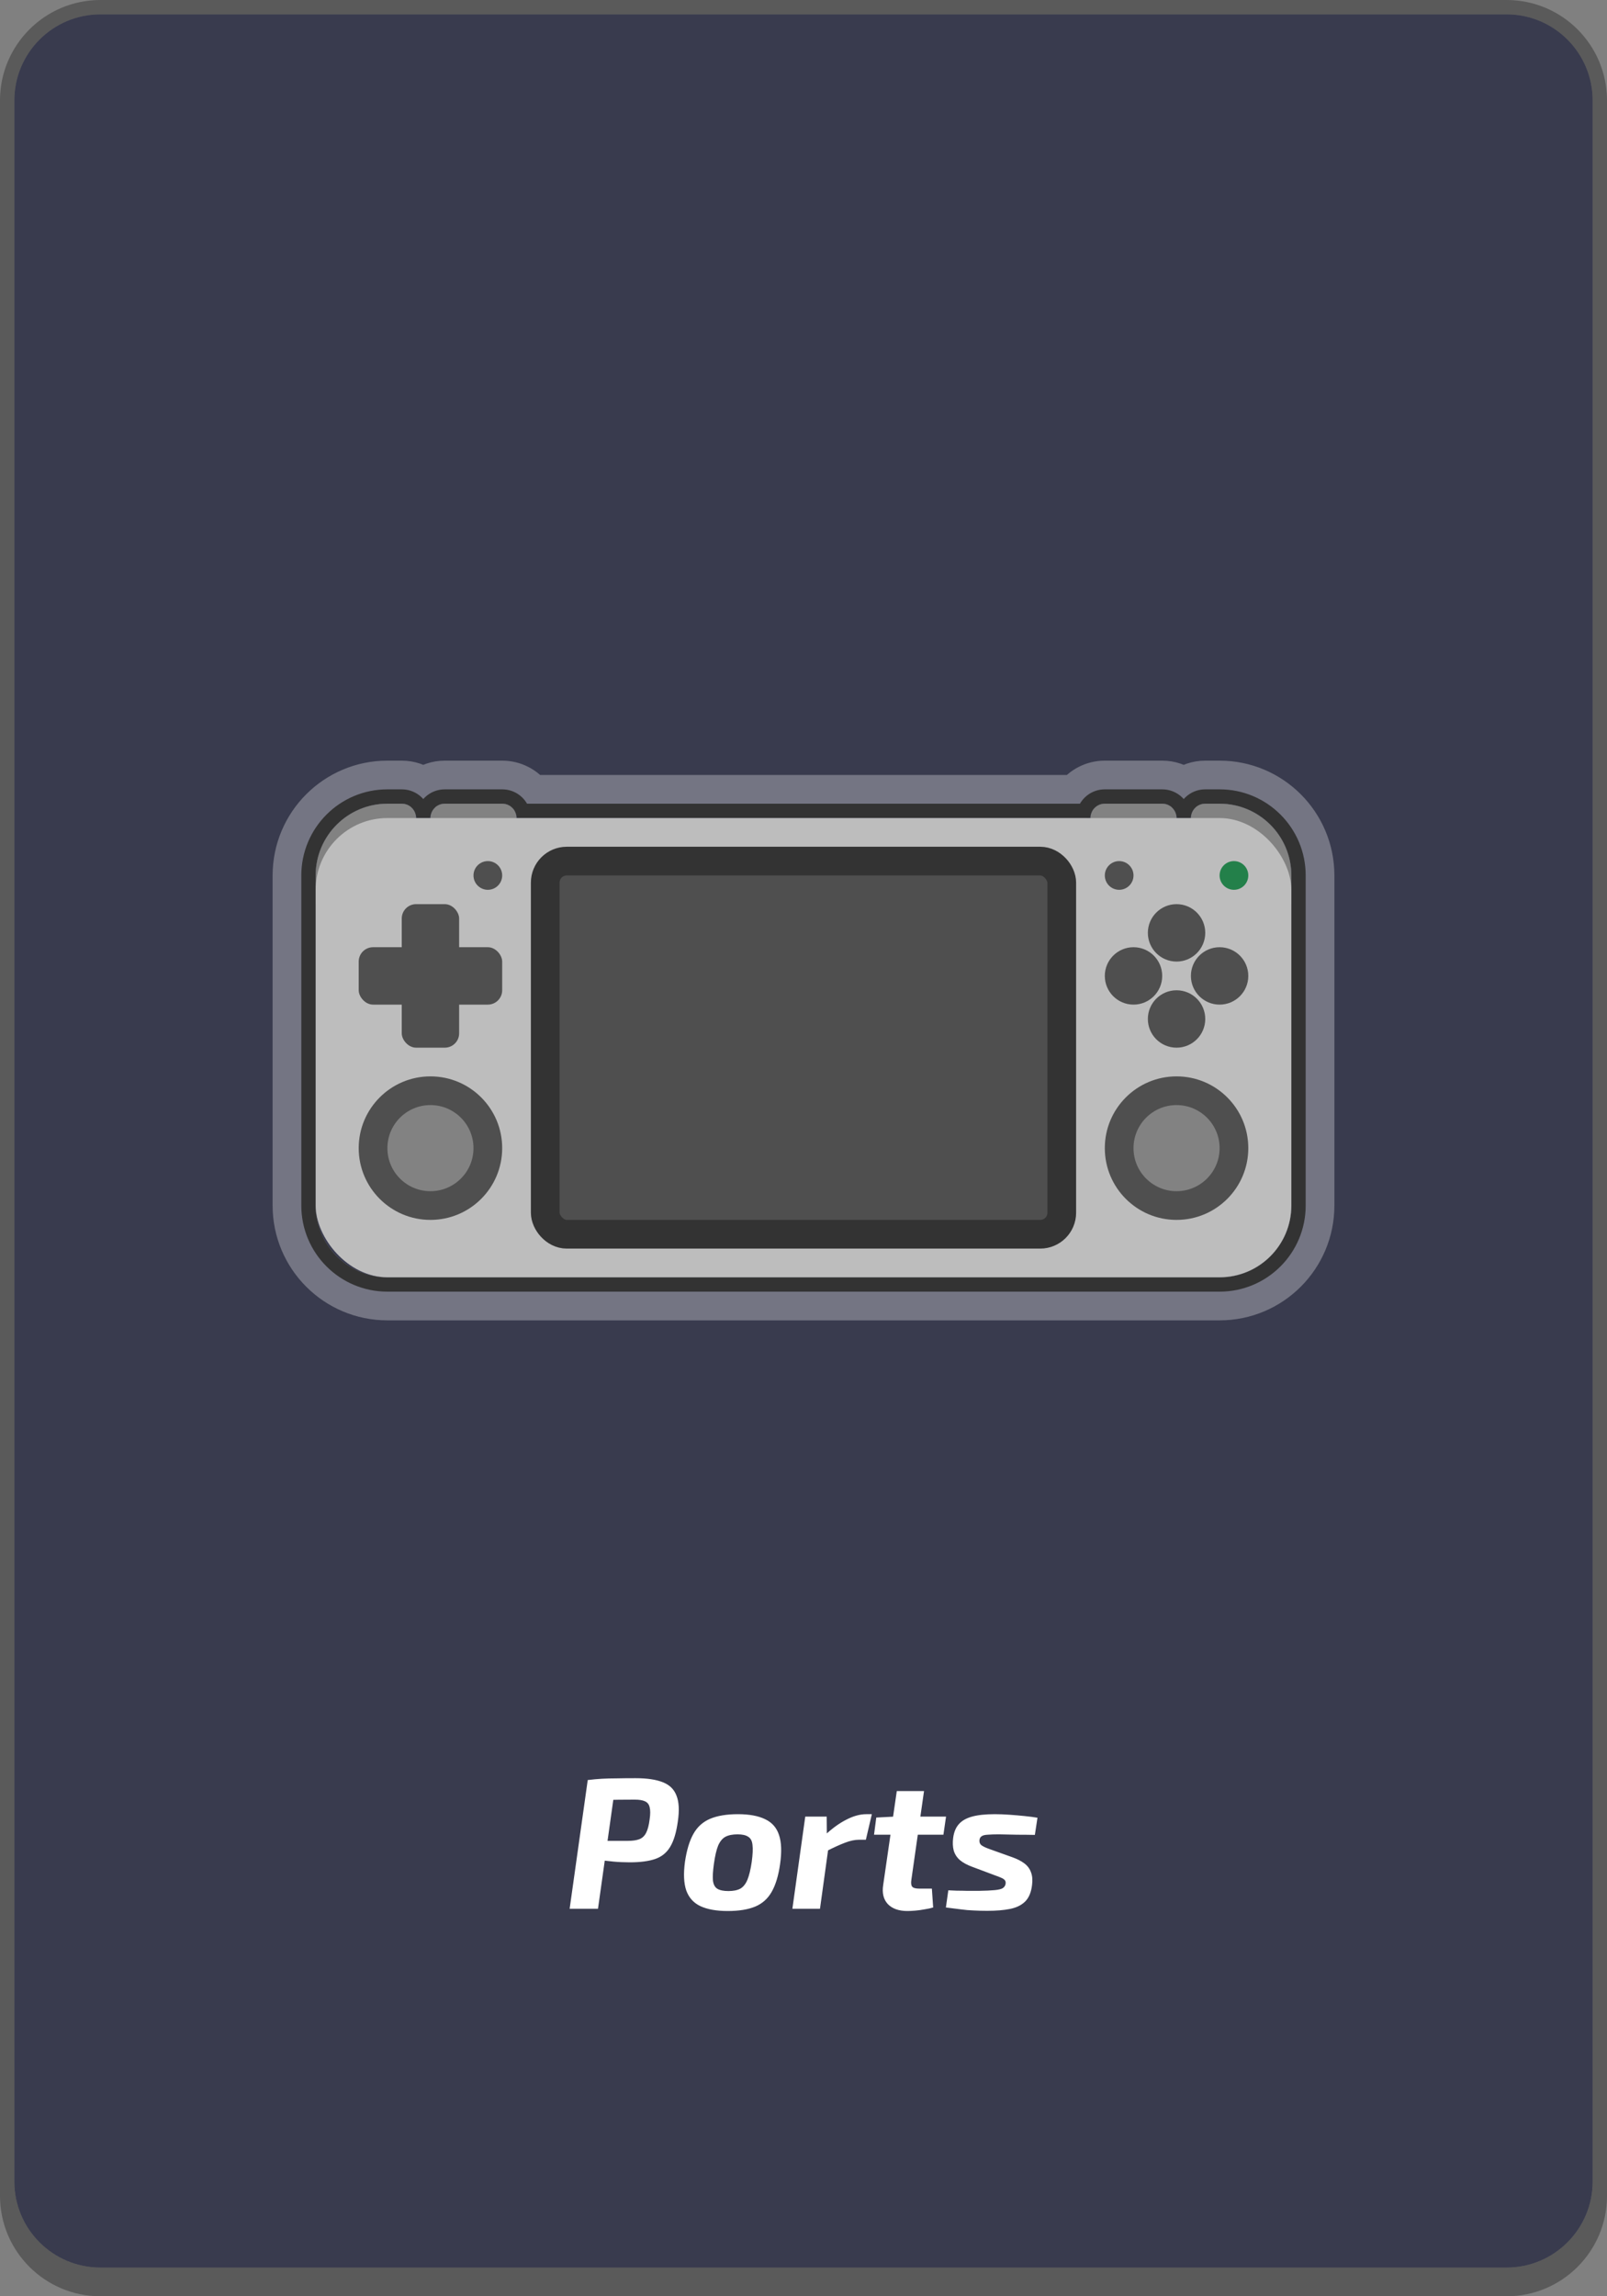 <svg width="112" height="160" viewBox="0 0 112 160" fill="none" xmlns="http://www.w3.org/2000/svg">
<rect x="0" y="0" width="112" height="160" fill="#808080" stroke="none"/>
<g clip-path="url(#clip0_101_23)">
<path d="M1 7C1 3.686 3.686 1 7 1H105C108.314 1 111 3.686 111 7V152C111 155.314 108.314 158 105 158H7C3.686 158 1 155.314 1 152V7Z" fill="#393B4E"/>
<path fill-rule="evenodd" clip-rule="evenodd" d="M7 0C3.134 0 0 3.134 0 7V153C0 156.866 3.134 160 7 160H105C108.866 160 112 156.866 112 153V7C112 3.134 108.866 0 105 0H7ZM7 1C3.686 1 1 3.686 1 7C1 7 1 7 1 7V152C1 152.165 1.007 152.328 1.02 152.49C1.269 155.575 3.851 158 7 158H105C108.149 158 110.731 155.575 110.98 152.49C110.993 152.328 111 152.165 111 152V7C111 3.686 108.314 1 105 1H7Z" fill="black" fill-opacity="0.3"/>
<path d="M44.29 123.9C45.096 123.9 45.733 123.995 46.201 124.186C46.669 124.368 46.986 124.68 47.15 125.122C47.324 125.555 47.354 126.153 47.241 126.916C47.137 127.679 46.96 128.268 46.708 128.684C46.466 129.091 46.119 129.373 45.668 129.529C45.218 129.685 44.624 129.763 43.887 129.763C43.497 129.763 43.116 129.746 42.743 129.711C42.371 129.676 42.02 129.633 41.69 129.581C41.37 129.52 41.097 129.46 40.871 129.399C40.646 129.338 40.49 129.286 40.403 129.243L40.481 128.268C41.001 128.268 41.543 128.268 42.106 128.268C42.67 128.268 43.216 128.268 43.744 128.268C44.091 128.268 44.364 128.229 44.563 128.151C44.763 128.073 44.919 127.926 45.031 127.709C45.144 127.492 45.226 127.176 45.278 126.76C45.33 126.405 45.33 126.127 45.278 125.928C45.235 125.729 45.127 125.59 44.953 125.512C44.789 125.434 44.55 125.395 44.238 125.395C43.432 125.395 42.743 125.404 42.171 125.421C41.599 125.43 41.214 125.443 41.014 125.46L40.962 124.03C41.318 123.987 41.651 123.956 41.963 123.939C42.275 123.922 42.613 123.913 42.977 123.913C43.341 123.904 43.779 123.9 44.29 123.9ZM42.938 124.03L41.677 133H39.701L40.962 124.03H42.938ZM51.431 126.409C52.22 126.409 52.852 126.526 53.329 126.76C53.806 126.985 54.126 127.349 54.291 127.852C54.464 128.355 54.49 129.031 54.369 129.88C54.256 130.686 54.061 131.332 53.784 131.817C53.515 132.294 53.134 132.636 52.64 132.844C52.146 133.052 51.505 133.156 50.716 133.156C49.936 133.156 49.303 133.043 48.818 132.818C48.341 132.593 48.012 132.229 47.83 131.726C47.657 131.223 47.626 130.556 47.739 129.724C47.86 128.909 48.055 128.264 48.324 127.787C48.593 127.302 48.978 126.951 49.481 126.734C49.992 126.517 50.642 126.409 51.431 126.409ZM51.405 127.813C51.058 127.813 50.777 127.869 50.56 127.982C50.352 128.095 50.183 128.298 50.053 128.593C49.932 128.888 49.832 129.317 49.754 129.88C49.685 130.374 49.663 130.76 49.689 131.037C49.724 131.314 49.828 131.505 50.001 131.609C50.174 131.713 50.43 131.765 50.768 131.765C51.115 131.765 51.392 131.709 51.6 131.596C51.808 131.475 51.973 131.267 52.094 130.972C52.215 130.677 52.315 130.261 52.393 129.724C52.462 129.213 52.48 128.823 52.445 128.554C52.419 128.277 52.319 128.086 52.146 127.982C51.981 127.869 51.734 127.813 51.405 127.813ZM57.617 126.578L57.63 128.112L57.799 128.294L57.149 133H55.225L56.122 126.578H57.617ZM60.763 126.409L60.347 128.19H59.879C59.576 128.19 59.246 128.259 58.891 128.398C58.544 128.528 58.107 128.727 57.578 128.996L57.5 127.865C58.011 127.388 58.51 127.029 58.995 126.786C59.48 126.535 59.94 126.409 60.373 126.409H60.763ZM64.4 124.797L63.517 130.985C63.482 131.219 63.504 131.379 63.581 131.466C63.66 131.553 63.824 131.596 64.076 131.596H64.947L65.037 132.909C64.873 132.961 64.674 133.004 64.439 133.039C64.214 133.082 63.993 133.113 63.776 133.13C63.56 133.147 63.382 133.156 63.243 133.156C62.645 133.156 62.191 132.996 61.879 132.675C61.575 132.346 61.467 131.904 61.553 131.349L62.502 124.797H64.4ZM65.934 126.578L65.752 127.839H60.916L61.072 126.643L62.321 126.578H65.934ZM69.33 126.409C69.651 126.409 69.993 126.422 70.357 126.448C70.721 126.474 71.072 126.504 71.41 126.539C71.757 126.574 72.056 126.613 72.307 126.656L72.125 127.852C71.709 127.843 71.293 127.839 70.877 127.839C70.47 127.83 70.054 127.822 69.629 127.813C69.3 127.813 69.035 127.822 68.836 127.839C68.645 127.848 68.507 127.882 68.42 127.943C68.334 127.995 68.281 128.082 68.264 128.203C68.247 128.359 68.29 128.48 68.394 128.567C68.507 128.654 68.698 128.745 68.966 128.84L70.565 129.412C70.903 129.533 71.18 129.676 71.397 129.841C71.614 130.006 71.766 130.209 71.852 130.452C71.948 130.695 71.974 130.989 71.93 131.336C71.87 131.856 71.705 132.246 71.436 132.506C71.176 132.757 70.825 132.926 70.383 133.013C69.95 133.1 69.421 133.143 68.797 133.143C68.459 133.143 68.143 133.134 67.848 133.117C67.562 133.108 67.263 133.082 66.951 133.039C66.648 133.004 66.305 132.961 65.924 132.909L66.093 131.713C66.258 131.722 66.457 131.73 66.691 131.739C66.934 131.739 67.185 131.743 67.445 131.752C67.714 131.752 67.965 131.752 68.199 131.752C68.693 131.743 69.07 131.726 69.33 131.7C69.59 131.674 69.772 131.631 69.876 131.57C69.989 131.501 70.058 131.401 70.084 131.271C70.102 131.158 70.084 131.072 70.032 131.011C69.989 130.95 69.906 130.894 69.785 130.842C69.672 130.79 69.516 130.729 69.317 130.66L67.757 130.075C67.402 129.945 67.116 129.789 66.899 129.607C66.691 129.425 66.548 129.204 66.47 128.944C66.401 128.684 66.388 128.389 66.431 128.06C66.483 127.661 66.613 127.345 66.821 127.111C67.029 126.868 67.337 126.691 67.744 126.578C68.151 126.465 68.68 126.409 69.33 126.409Z" fill="white"/>
<path d="M27 54.5C23.41 54.5 20.5 57.41 20.5 61V84C20.5 87.59 23.41 90.5 27 90.5H85C88.59 90.5 91.5 87.59 91.5 84V61C91.5 57.41 88.59 54.5 85 54.5H84C83.437 54.5 82.918 54.686 82.5 55C82.082 54.686 81.563 54.5 81 54.5H77C76.182 54.5 75.456 54.893 75 55.5H37C36.544 54.893 35.818 54.5 35 54.5H31C30.437 54.5 29.918 54.686 29.5 55C29.082 54.686 28.563 54.5 28 54.5H27Z" stroke="white" stroke-opacity="0.3" stroke-width="3"/>
<path d="M27 55.5C23.962 55.5 21.5 57.962 21.5 61V84C21.5 87.038 23.962 89.5 27 89.5H85C88.038 89.5 90.5 87.038 90.5 84V61C90.5 57.962 88.038 55.5 85 55.5H84C83.347 55.5 82.791 55.917 82.585 56.5H82.415C82.209 55.917 81.653 55.5 81 55.5H77C76.347 55.5 75.791 55.917 75.585 56.5H36.415C36.209 55.917 35.653 55.5 35 55.5H31C30.347 55.5 29.791 55.917 29.585 56.5H29.415C29.209 55.917 28.653 55.5 28 55.5H27Z" stroke="#333333"/>
<path d="M22 61C22 58.239 24.239 56 27 56H28C28.552 56 29 56.448 29 57V63H22V61Z" fill="#828282"/>
<path d="M30 57C30 56.448 30.448 56 31 56H35C35.552 56 36 56.448 36 57V63H30V57Z" fill="#828282"/>
<path d="M90 61C90 58.239 87.761 56 85 56H84C83.448 56 83 56.448 83 57V63H90V61Z" fill="#828282"/>
<path d="M82 57C82 56.448 81.552 56 81 56H77C76.448 56 76 56.448 76 57V63H82V57Z" fill="#828282"/>
<rect x="22" y="57" width="68" height="32" rx="5" fill="#BDBDBD"/>
<rect x="38" y="60" width="36" height="26" rx="1.5" fill="#4F4F4F" stroke="#333333" stroke-width="2"/>
<circle cx="79" cy="68" r="2" fill="#4F4F4F"/>
<circle cx="82" cy="71" r="2" fill="#4F4F4F"/>
<circle cx="82" cy="65" r="2" fill="#4F4F4F"/>
<circle cx="85" cy="68" r="2" fill="#4F4F4F"/>
<rect x="28" y="63" width="4" height="10" rx="1" fill="#4F4F4F"/>
<rect x="25" y="66" width="10" height="4" rx="1" fill="#4F4F4F"/>
<circle cx="30" cy="80" r="5" fill="#4F4F4F"/>
<circle cx="30" cy="80" r="3" fill="#828282"/>
<circle cx="82" cy="80" r="5" fill="#4F4F4F"/>
<circle cx="82" cy="80" r="3" fill="#828282"/>
<circle cx="34" cy="61" r="1" fill="#4F4F4F"/>
<circle cx="78" cy="61" r="1" fill="#4F4F4F"/>
<circle cx="86" cy="61" r="1" fill="#23804A"/>
</g>
<defs>
<clipPath id="clip0_101_23">
<rect width="112" height="160" rx="6" fill="white"/>
</clipPath>
</defs>
</svg>

